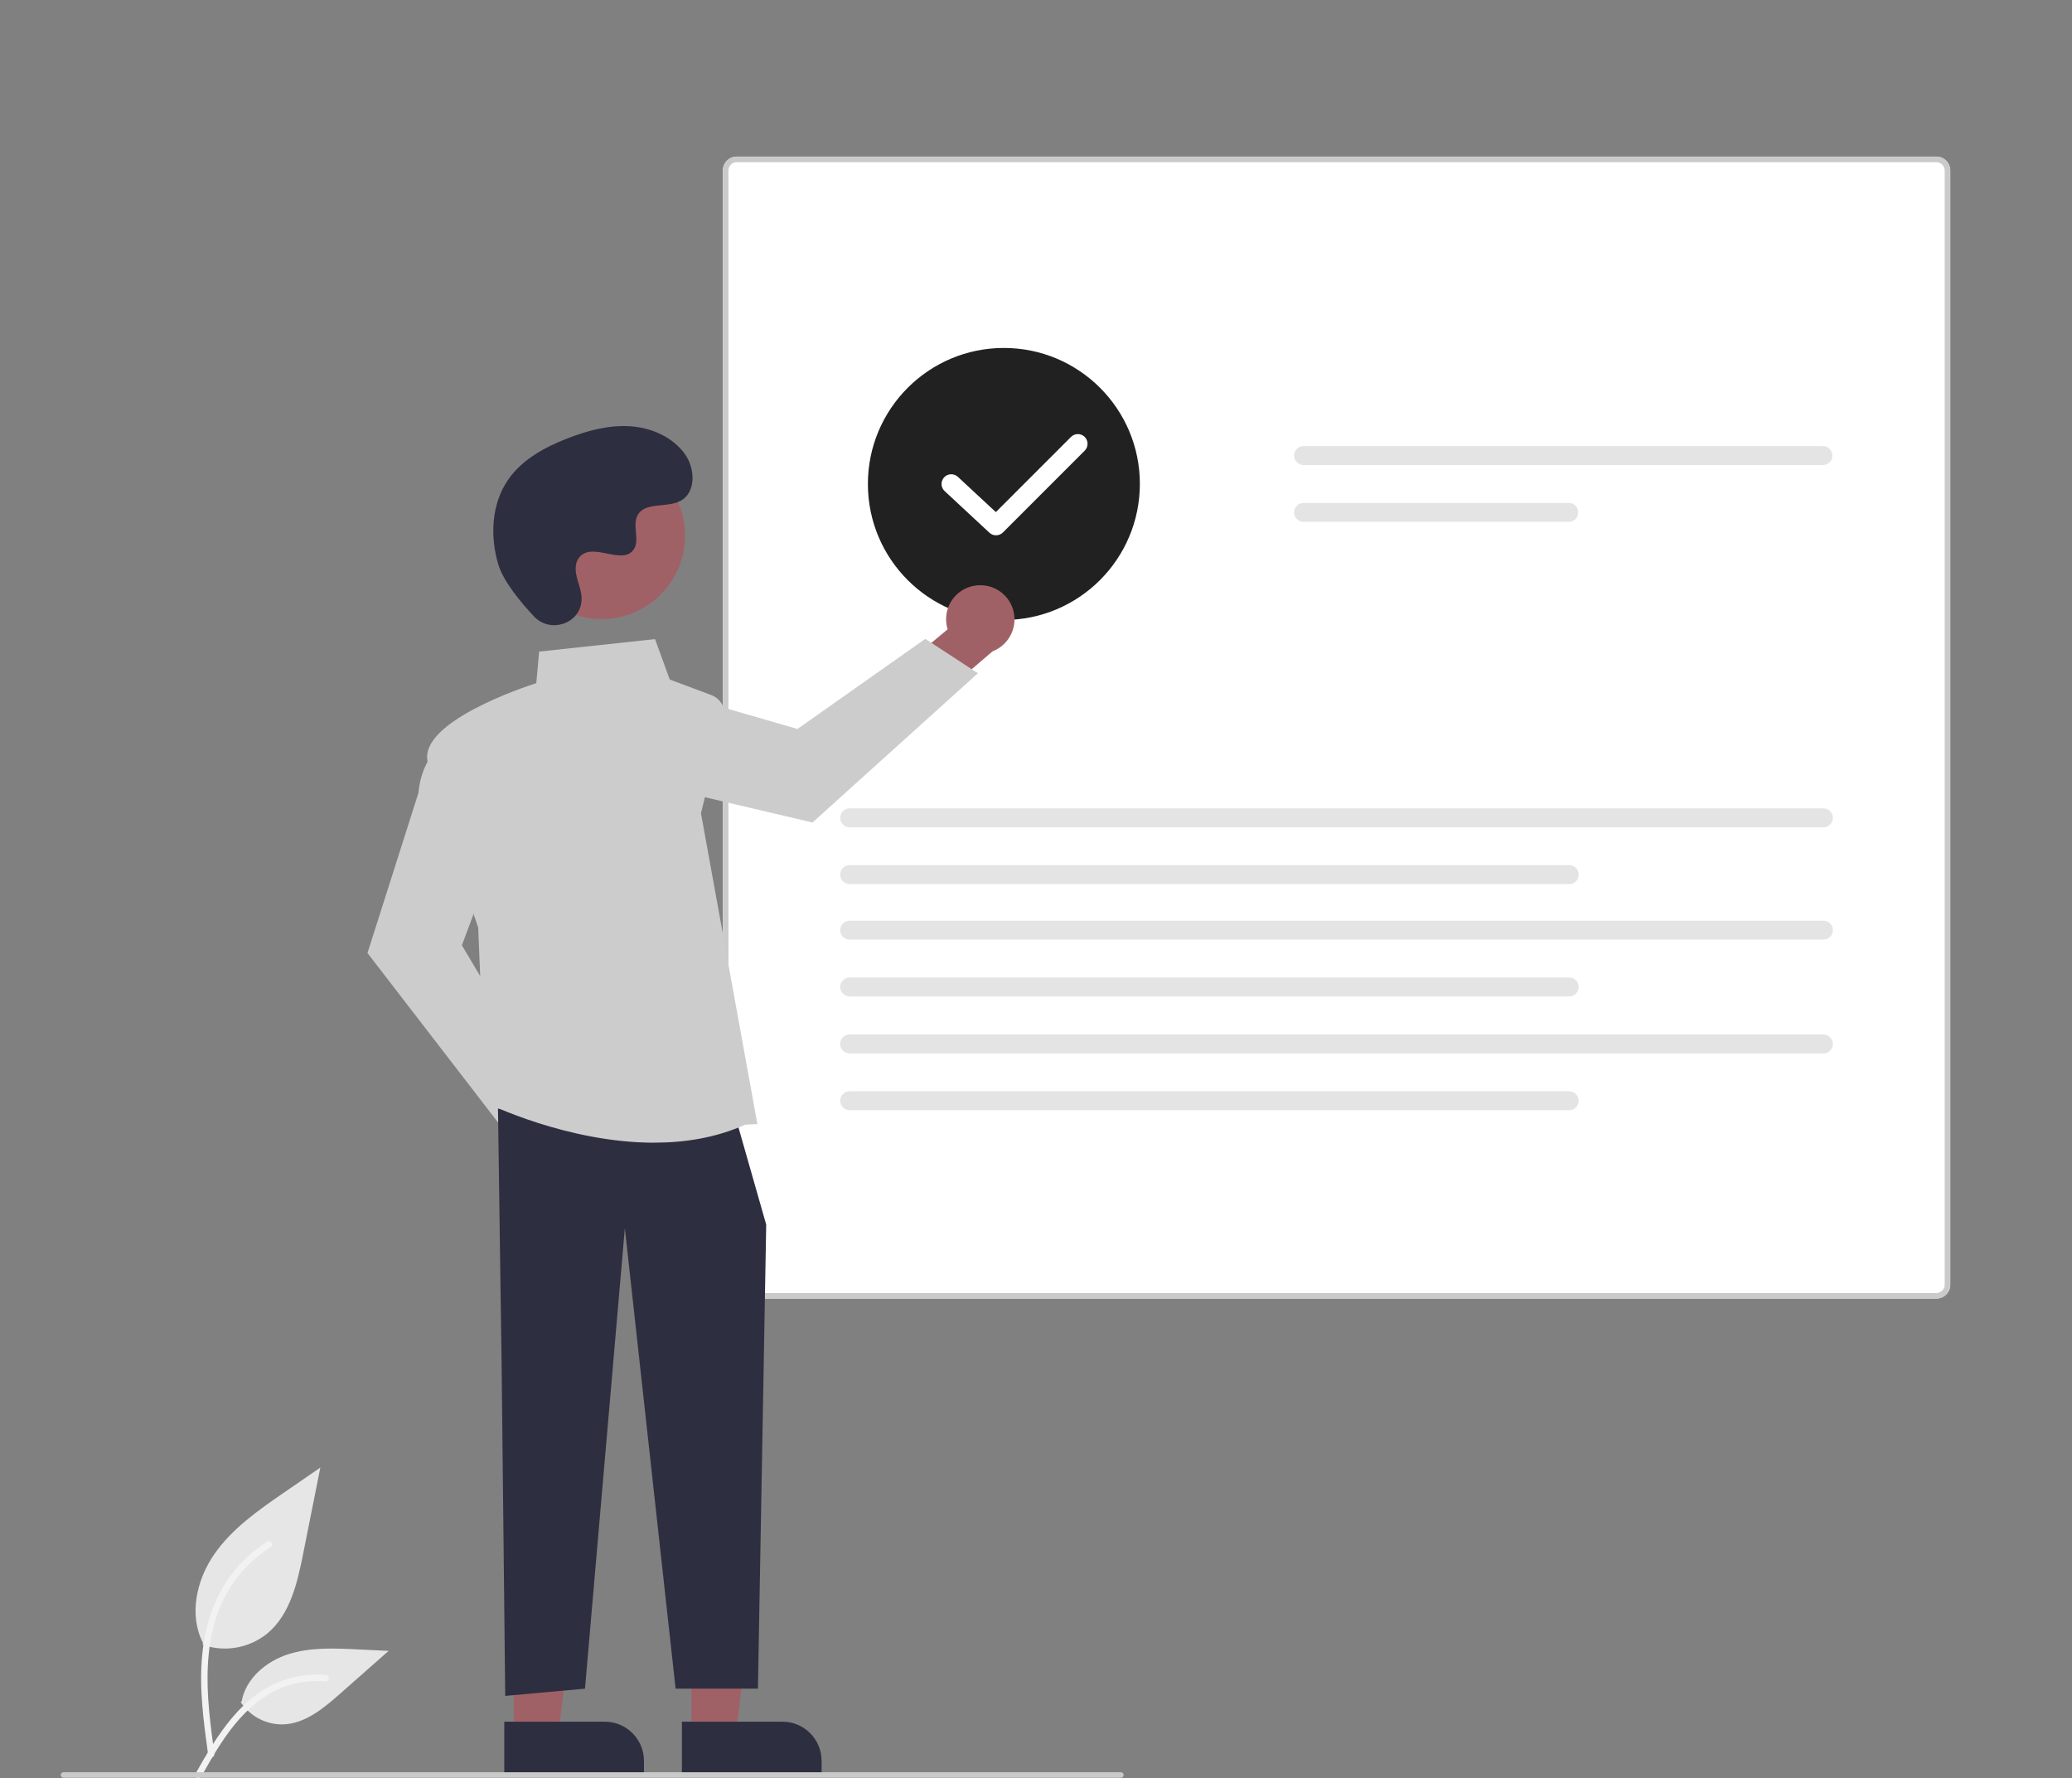 <?xml version="1.0" encoding="UTF-8"?>
<svg id="Camada_1" data-name="Camada 1" xmlns="http://www.w3.org/2000/svg" viewBox="0 0 680.84 584.23">
  <rect x="0" y="0" width="680.84" height="584.23" fill="#808080" stroke="none"/>
  <defs>
    <style>
      .cls-1 {
        fill: #e6e6e6;
      }

      .cls-2 {
        fill: #e4e4e4;
      }

      .cls-3 {
        fill: #212121;
      }

      .cls-4 {
        fill: #ccc;
      }

      .cls-5 {
        fill: #fff;
      }

      .cls-6 {
        fill: #f2f2f2;
      }

      .cls-7 {
        fill: #2e2e41;
      }

      .cls-8 {
        fill: #a06166;
      }

      .cls-9 {
        fill: #cacaca;
      }
    </style>
  </defs>
  <path id="b9ccae5a-ffdd-4f5c-9c1e-05af9f0f3372-109" class="cls-1" d="M66.58,540.38c7.28,2.56,15.36,1.13,21.32-3.76,7.47-6.27,9.81-16.59,11.72-26.16l5.64-28.29-11.8,8.12c-8.49,5.84-17.16,11.87-23.04,20.33-5.87,8.46-8.44,20.01-3.72,29.17"/>
  <path id="f4ad1d06-bd03-4ced-a5c4-c19a65ab4ee5-110" class="cls-6" d="M68.4,576.59c-1.48-10.82-3.01-21.78-1.97-32.71.93-9.71,3.89-19.2,9.92-26.97,3.2-4.12,7.1-7.65,11.51-10.43,1.15-.73,2.21,1.1,1.06,1.82-7.64,4.83-13.55,11.96-16.88,20.36-3.67,9.34-4.26,19.53-3.63,29.46.38,6,1.2,11.97,2.01,17.92.13.56-.19,1.13-.74,1.3-.56.15-1.14-.18-1.3-.74h0Z"/>
  <path id="baf785f8-b4c6-42cf-85bd-8a16037845f7-111" class="cls-1" d="M79.09,559.23c3.12,4.74,8.49,7.52,14.16,7.31,7.17-.34,13.15-5.34,18.53-10.1l15.92-14.05-10.53-.5c-7.57-.36-15.35-.7-22.56,1.64s-13.87,7.96-15.19,15.43"/>
  <path id="a14e4330-7125-4e03-a856-d6453c34f6cc-112" class="cls-6" d="M64.2,582.81c7.15-12.65,15.44-26.71,30.26-31.2,4.12-1.25,8.44-1.69,12.73-1.31,1.35.12,1.01,2.2-.33,2.08-7.19-.6-14.36,1.3-20.31,5.37-5.73,3.9-10.19,9.32-13.96,15.06-2.31,3.52-4.38,7.19-6.45,10.85-.66,1.17-2.6.33-1.93-.86Z"/>
  <path id="ac20a106-7eb8-4a45-8835-674ef3bf3222-113" class="cls-5" d="M636.26,426.65H242.1c-2.53,0-4.58-2.05-4.58-4.58V56.03c0-2.53,2.05-4.58,4.58-4.58h394.16c2.53,0,4.58,2.05,4.58,4.58v366.04c0,2.53-2.05,4.58-4.58,4.58h0Z"/>
  <path id="a8878079-c7cd-406f-a434-8b15b914b9b4-114" class="cls-9" d="M636.26,426.65H242.1c-2.53,0-4.58-2.05-4.58-4.58V56.03c0-2.53,2.05-4.58,4.58-4.58h394.16c2.53,0,4.58,2.05,4.58,4.58v366.04c0,2.53-2.05,4.58-4.58,4.58h0ZM242.1,53.27c-1.52,0-2.74,1.23-2.75,2.75v366.05c0,1.52,1.23,2.74,2.75,2.75h394.16c1.52,0,2.74-1.23,2.75-2.75V56.03c0-1.52-1.23-2.74-2.75-2.75H242.1Z"/>
  <path id="af64f961-e9a2-4c53-a333-5060c7f850d2-115" class="cls-2" d="M428.35,146.56c-1.72,0-3.11,1.4-3.1,3.12,0,1.71,1.39,3.1,3.1,3.1h170.66c1.72,0,3.11-1.4,3.1-3.12,0-1.71-1.39-3.1-3.1-3.1h-170.66Z"/>
  <path id="baad4cfb-158d-4439-9cc3-22475bf47b22-116" class="cls-2" d="M428.35,165.23c-1.72,0-3.11,1.4-3.11,3.11,0,1.71,1.39,3.1,3.11,3.11h87.13c1.72,0,3.11-1.4,3.1-3.12,0-1.71-1.39-3.09-3.1-3.1h-87.13Z"/>
  <path id="f3456279-91e5-49ad-aa43-9838b26fb6ca-117" class="cls-2" d="M279.18,265.59c-1.72,0-3.11,1.4-3.1,3.12,0,1.71,1.39,3.09,3.1,3.1h319.99c1.72,0,3.11-1.4,3.1-3.12,0-1.71-1.39-3.09-3.1-3.1h-319.99Z"/>
  <path id="a3288adf-49f8-485f-8ae9-1e4f1a13d849-118" class="cls-2" d="M279.18,284.25c-1.72,0-3.11,1.4-3.11,3.11,0,1.71,1.39,3.1,3.11,3.11h236.46c1.72,0,3.11-1.4,3.1-3.12,0-1.71-1.39-3.09-3.1-3.1h-236.46Z"/>
  <path id="e63a5b48-5a7d-40a2-b9b0-6adec326348a-119" class="cls-2" d="M279.18,302.49c-1.72,0-3.11,1.4-3.11,3.11,0,1.71,1.39,3.1,3.11,3.11h319.99c1.72,0,3.11-1.4,3.1-3.12,0-1.71-1.39-3.09-3.1-3.1h-319.99Z"/>
  <path id="a1c669b4-dfc3-4cfa-a7be-66b71399844d-120" class="cls-2" d="M279.18,321.16c-1.72,0-3.11,1.4-3.11,3.11,0,1.71,1.39,3.1,3.11,3.11h236.46c1.72,0,3.11-1.4,3.1-3.12,0-1.71-1.39-3.09-3.1-3.1h-236.46Z"/>
  <path id="bfec50d1-ffb1-4de6-a9ef-a1085e40e016-121" class="cls-2" d="M279.18,339.88c-1.72,0-3.11,1.4-3.11,3.11,0,1.71,1.39,3.1,3.11,3.11h319.99c1.72,0,3.11-1.4,3.1-3.12,0-1.71-1.39-3.09-3.1-3.1h-319.99Z"/>
  <path id="bc9696ec-ec99-41d5-9116-3ad9737a38ac-122" class="cls-2" d="M279.18,358.55c-1.72,0-3.11,1.4-3.11,3.11,0,1.71,1.39,3.1,3.11,3.11h236.46c1.72,0,3.11-1.4,3.1-3.12,0-1.71-1.39-3.09-3.1-3.1h-236.46Z"/>
  <path class="cls-3" d="M329.87,203.69c-24.68,0-44.69-20.01-44.69-44.68,0-24.68,20.01-44.69,44.68-44.69,24.68,0,44.69,20.01,44.69,44.68h0c-.03,24.67-20.02,44.66-44.68,44.69Z"/>
  <path class="cls-8" d="M194.22,372.65c-.29-6.16-5.52-10.92-11.69-10.63-.66.03-1.31.12-1.95.27l-14.77-20.82-14.84,5.89,21.27,29.1c1.77,5.94,8.03,9.32,13.97,7.55,4.97-1.48,8.28-6.18,8-11.36h0Z"/>
  <path class="cls-4" d="M165.44,371.1l-44.69-57.98,16.75-52.63c1.23-13.23,9.51-16.93,9.86-17.08l.54-.23,14.57,38.86-10.7,28.53,26.26,44.17-12.58,16.36Z"/>
  <path class="cls-8" d="M320.65,192.37c-6.12.77-10.46,6.35-9.69,12.47.08.65.22,1.3.42,1.92l-19.61,16.34,7.02,14.34,27.37-23.46c5.79-2.23,8.67-8.73,6.45-14.51-1.86-4.84-6.8-7.78-11.95-7.1Z"/>
  <path class="cls-4" d="M321.33,221.19l-54.35,49.04-53.77-12.63c-13.29-.2-17.61-8.17-17.79-8.51l-.27-.52,37.62-17.53,29.27,8.46,42-29.6,17.28,11.28Z"/>
  <polygon class="cls-8" points="227.19 569.83 241.79 569.83 248.74 513.5 227.19 513.5 227.19 569.83"/>
  <path class="cls-7" d="M269.96,583.39h-45.89s0-17.73,0-17.73h33.02c7.11,0,12.88,5.76,12.88,12.87h0v4.86s0,0,0,0Z"/>
  <polygon class="cls-8" points="168.82 569.83 183.43 569.83 190.37 513.5 168.82 513.5 168.82 569.83"/>
  <path class="cls-7" d="M211.59,583.39h-45.89s0-17.73,0-17.73h33.02c7.11,0,12.88,5.76,12.88,12.87h0s0,4.86,0,4.86h0Z"/>
  <polygon class="cls-7" points="163.63 364.23 164.82 447.61 166.01 557.19 192.22 554.81 205.32 403.54 222 554.81 249.05 554.81 251.77 402.35 242.25 369 163.63 364.23"/>
  <path class="cls-4" d="M214.92,375.43c-28.51,0-54.76-12.9-55.11-13.08l-.29-.15-2.39-57.42c-.69-2.03-14.36-42.07-16.67-54.8-2.34-12.89,31.63-24.21,35.76-25.53l.94-10.37,38.08-4.1,4.83,13.27,13.66,5.12c3.21,1.2,5,4.61,4.19,7.94l-7.59,30.87,18.54,102.15-3.99.17c-9.57,4.32-19.9,5.92-29.94,5.92Z"/>
  <circle class="cls-8" cx="197.68" cy="175.99" r="27.42"/>
  <path class="cls-7" d="M175.47,202.53c5.22,5.57,14.93,2.58,15.61-5.03.05-.59.05-1.18-.01-1.77-.35-3.37-2.3-6.43-1.83-9.98.11-.89.44-1.73.96-2.45,4.16-5.58,13.94,2.49,17.87-2.55,2.41-3.09-.42-7.97,1.43-11.43,2.44-4.57,9.67-2.31,14.2-4.81,5.04-2.78,4.74-10.52,1.42-15.23-4.05-5.74-11.15-8.8-18.16-9.24s-13.97,1.45-20.52,4c-7.44,2.9-14.81,6.9-19.39,13.44-5.56,7.95-6.1,18.64-3.32,27.94,1.69,5.66,7.47,12.57,11.74,17.11Z"/>
  <path class="cls-9" d="M368.31,584.09H20.86c-.5,0-.91-.41-.91-.91s.41-.91.91-.91h347.45c.5,0,.91.41.91.91s-.41.91-.91.91Z"/>
  <path class="cls-5" d="M327.29,175.88c-.81,0-1.58-.3-2.17-.85l-14.73-13.69c-1.29-1.2-1.36-3.22-.16-4.51,1.2-1.29,3.21-1.36,4.51-.17l12.48,11.59,24.69-24.69c1.24-1.25,3.26-1.26,4.51-.02,1.25,1.24,1.26,3.26.02,4.51,0,0-.01.01-.02.02l-26.87,26.87c-.6.6-1.41.94-2.26.93Z"/>
</svg>